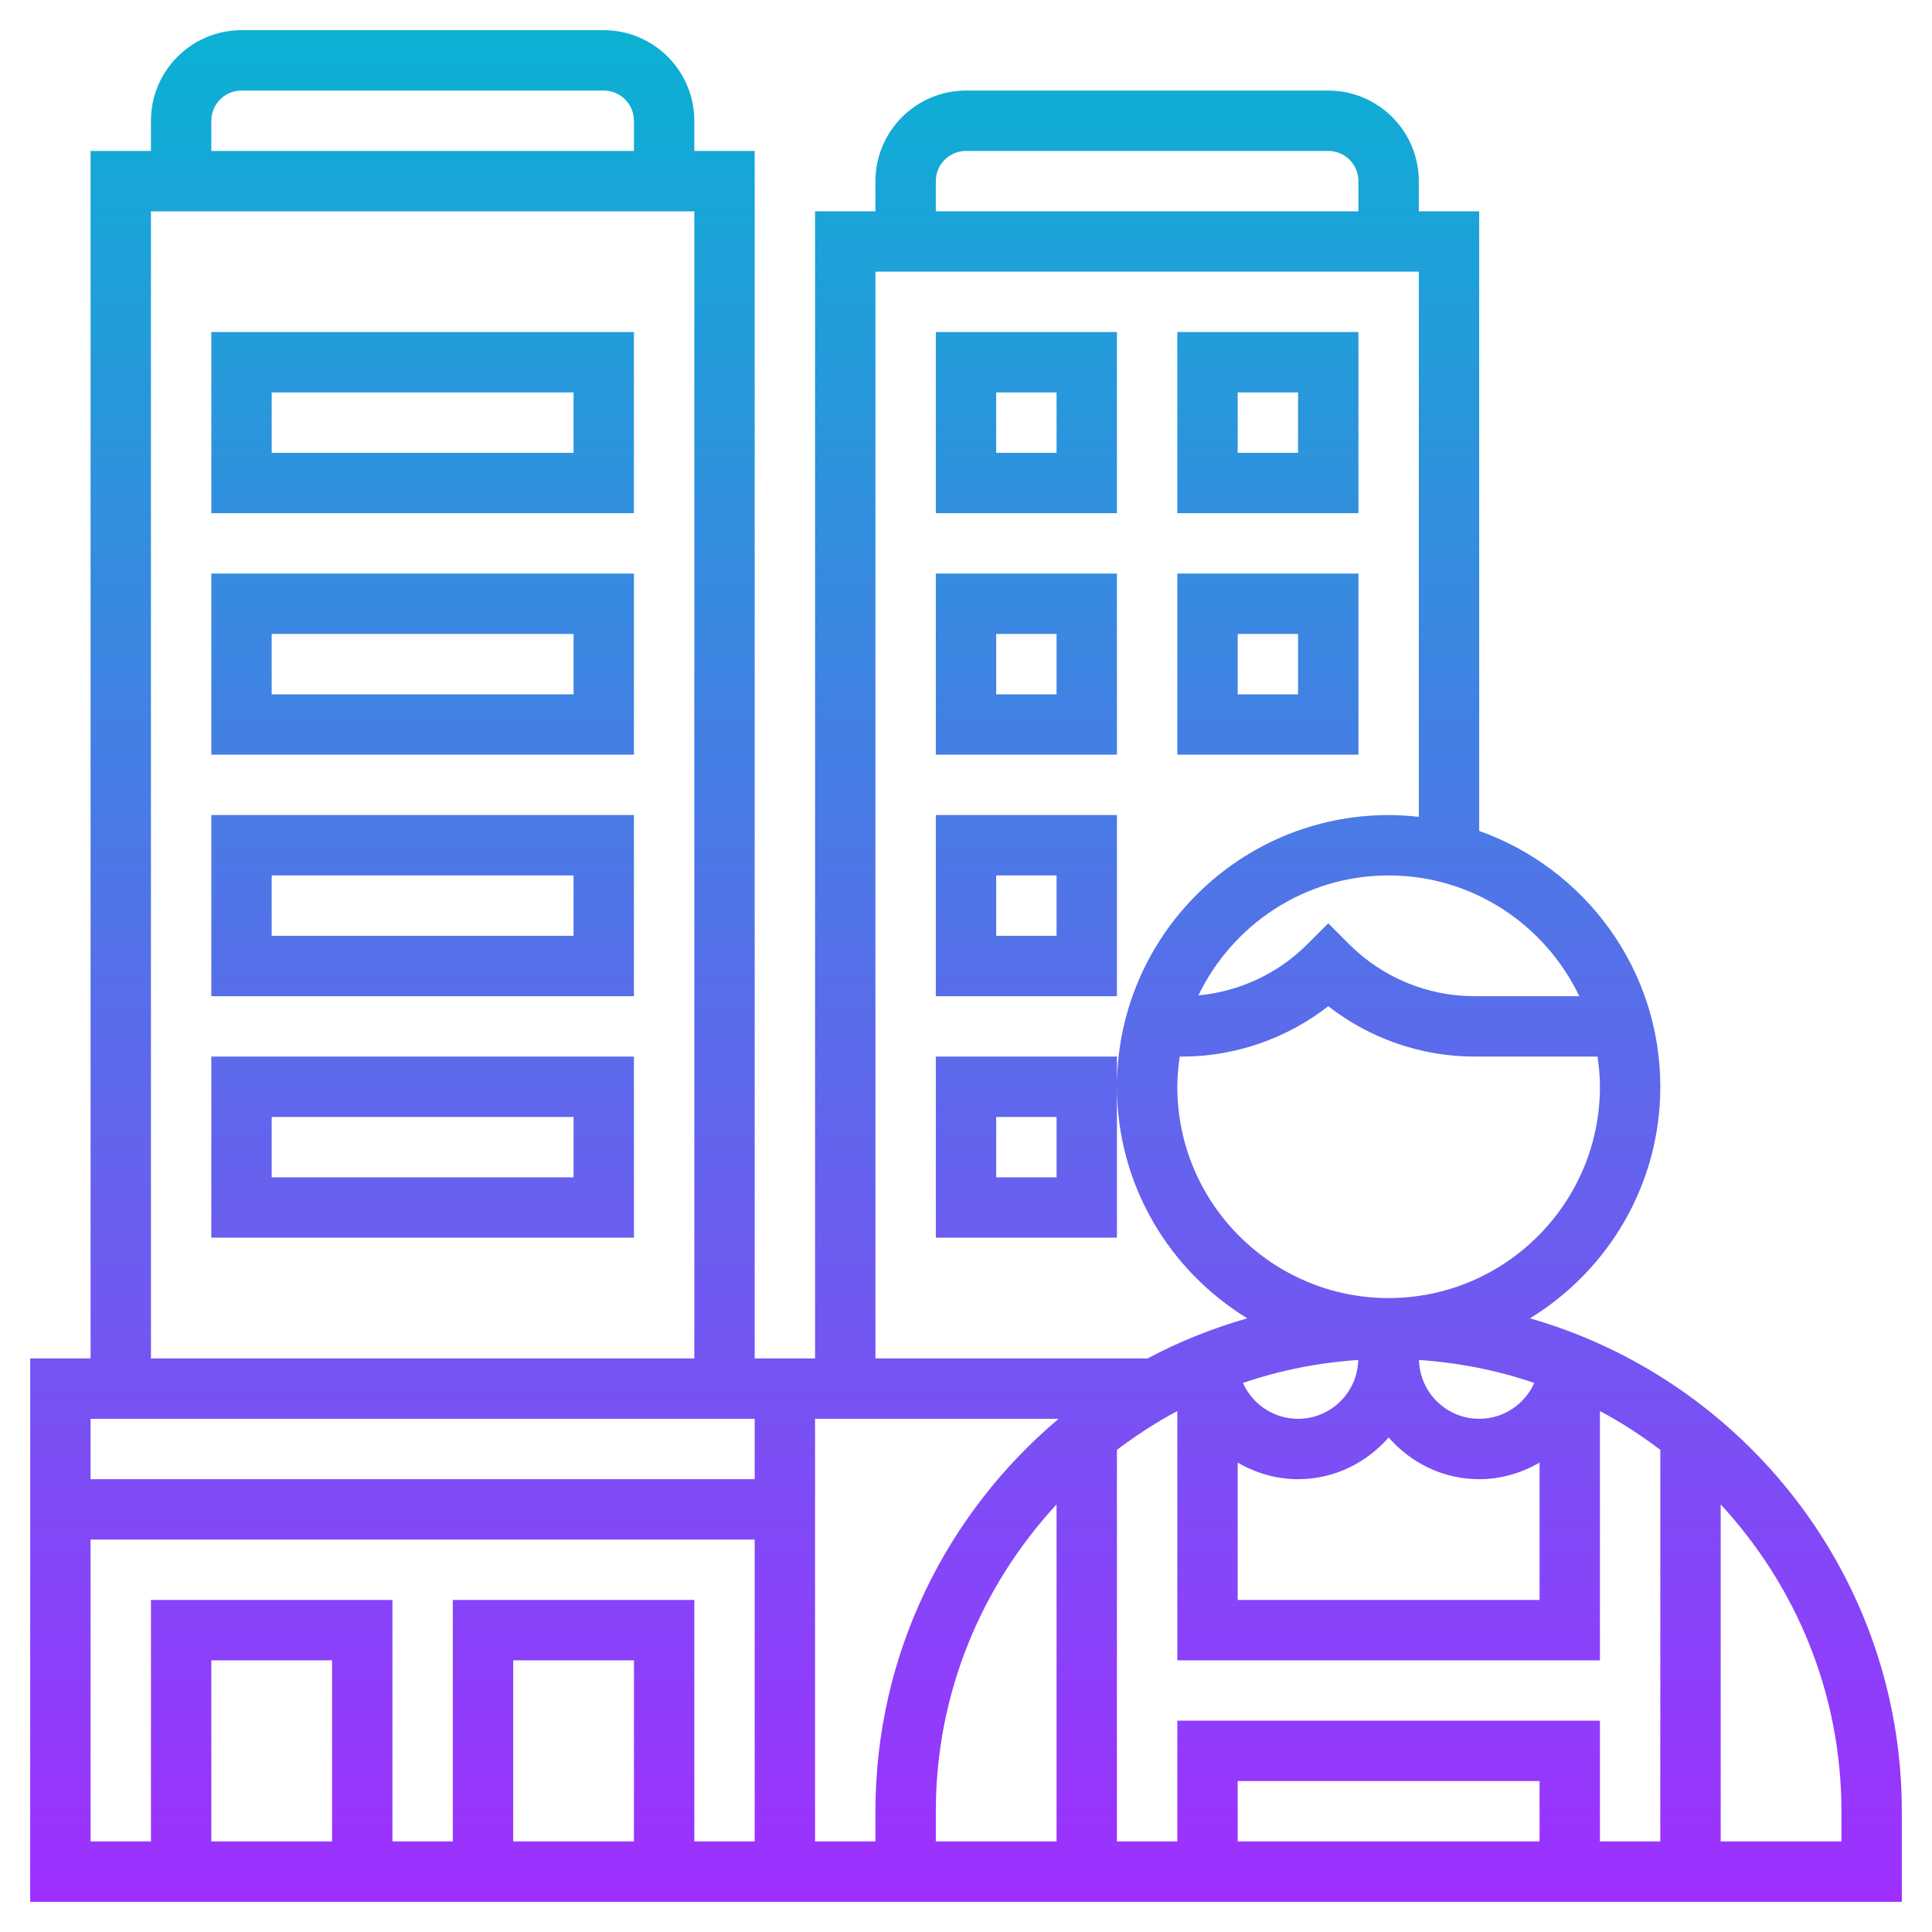 <svg id="Layer_5" enable-background="new 0 0 64 64" height="512" viewBox="0 0 64 64" width="512" xmlns="http://www.w3.org/2000/svg" xmlns:xlink="http://www.w3.org/1999/xlink"><linearGradient id="SVGID_1_" gradientUnits="userSpaceOnUse" x1="32" x2="32" y1="63" y2="1"><stop offset="0" stop-color="#9f2fff"/><stop offset="1" stop-color="#0bb1d3"/></linearGradient><path d="m50.683 43.671c2.584-1.583 4.317-4.425 4.317-7.671 0-3.91-2.51-7.236-6-8.475v-20.525h-2v-1c0-1.654-1.346-3-3-3h-12c-1.654 0-3 1.346-3 3v1h-2v38h-1-1v-40h-2v-1c0-1.654-1.346-3-3-3h-12c-1.654 0-3 1.346-3 3v1h-2v40h-2v18h28 1 33v-3c0-7.748-5.216-14.289-12.317-16.329zm.317 17.329h-10v-2h10zm-12-4v4h-2v-12.972c.632-.477 1.296-.912 2-1.285v8.257h14v-8.257c.704.373 1.368.808 2 1.285v12.972h-2v-4zm2-8.549c.591.342 1.27.549 2 .549 1.201 0 2.266-.542 3-1.382.734.84 1.799 1.382 3 1.382.729 0 1.409-.207 2-.551v4.551h-10zm8-1.451c-1.085 0-1.967-.871-1.995-1.949 1.328.089 2.608.347 3.82.76-.312.702-1.013 1.189-1.825 1.189zm-6 0c-.814 0-1.514-.487-1.826-1.189 1.212-.414 2.492-.672 3.82-.76-.027 1.078-.909 1.949-1.994 1.949zm3-4c-3.859 0-7-3.141-7-7 0-.34.033-.672.08-1h.092c1.745 0 3.459-.6 4.828-1.668 1.369 1.068 3.083 1.668 4.828 1.668h4.092c.047.328.08.66.08 1 0 3.859-3.141 7-7 7zm6.315-10h-3.487c-1.534 0-3.036-.622-4.121-1.707l-.707-.707-.707.707c-.96.96-2.248 1.556-3.595 1.681 1.132-2.347 3.528-3.974 6.302-3.974 2.785 0 5.188 1.639 6.315 4zm-21.315-27c0-.552.448-1 1-1h12c.552 0 1 .448 1 1v1h-14zm-2 3h18v18.059c-.329-.037-.662-.059-1-.059-4.963 0-9 4.037-9 9 0 3.246 1.733 6.088 4.317 7.671-1.16.333-2.272.777-3.317 1.337v-.008h-9zm-22-5c0-.552.448-1 1-1h12c.552 0 1 .448 1 1v1h-14zm-2 3h18v38h-18zm20 40v2h-22v-2zm-14 14h-4v-6h4zm10 0h-4v-6h4zm2 0v-8h-8v8h-2v-8h-8v8h-2v-10h22v10zm4 0v-14h8.068c-3.705 3.121-6.068 7.788-6.068 13v1zm4-1c0-3.923 1.526-7.488 4-10.164v11.164h-4zm30 1h-4v-11.164c2.474 2.676 4 6.24 4 10.164zm-54-50v6h14v-6zm12 4h-10v-2h10zm-12 10h14v-6h-14zm2-4h10v2h-10zm-2 12h14v-6h-14zm2-4h10v2h-10zm-2 12h14v-6h-14zm2-4h10v2h-10zm28-26h-6v6h6zm-2 4h-2v-2h2zm10-4h-6v6h6zm-2 4h-2v-2h2zm-6 4h-6v6h6zm-2 4h-2v-2h2zm10-4h-6v6h6zm-2 4h-2v-2h2zm-6 4h-6v6h6zm-2 4h-2v-2h2zm-4 4v6h6v-5-1zm4 4h-2v-2h2z" fill="url(#SVGID_1_)"/></svg>
